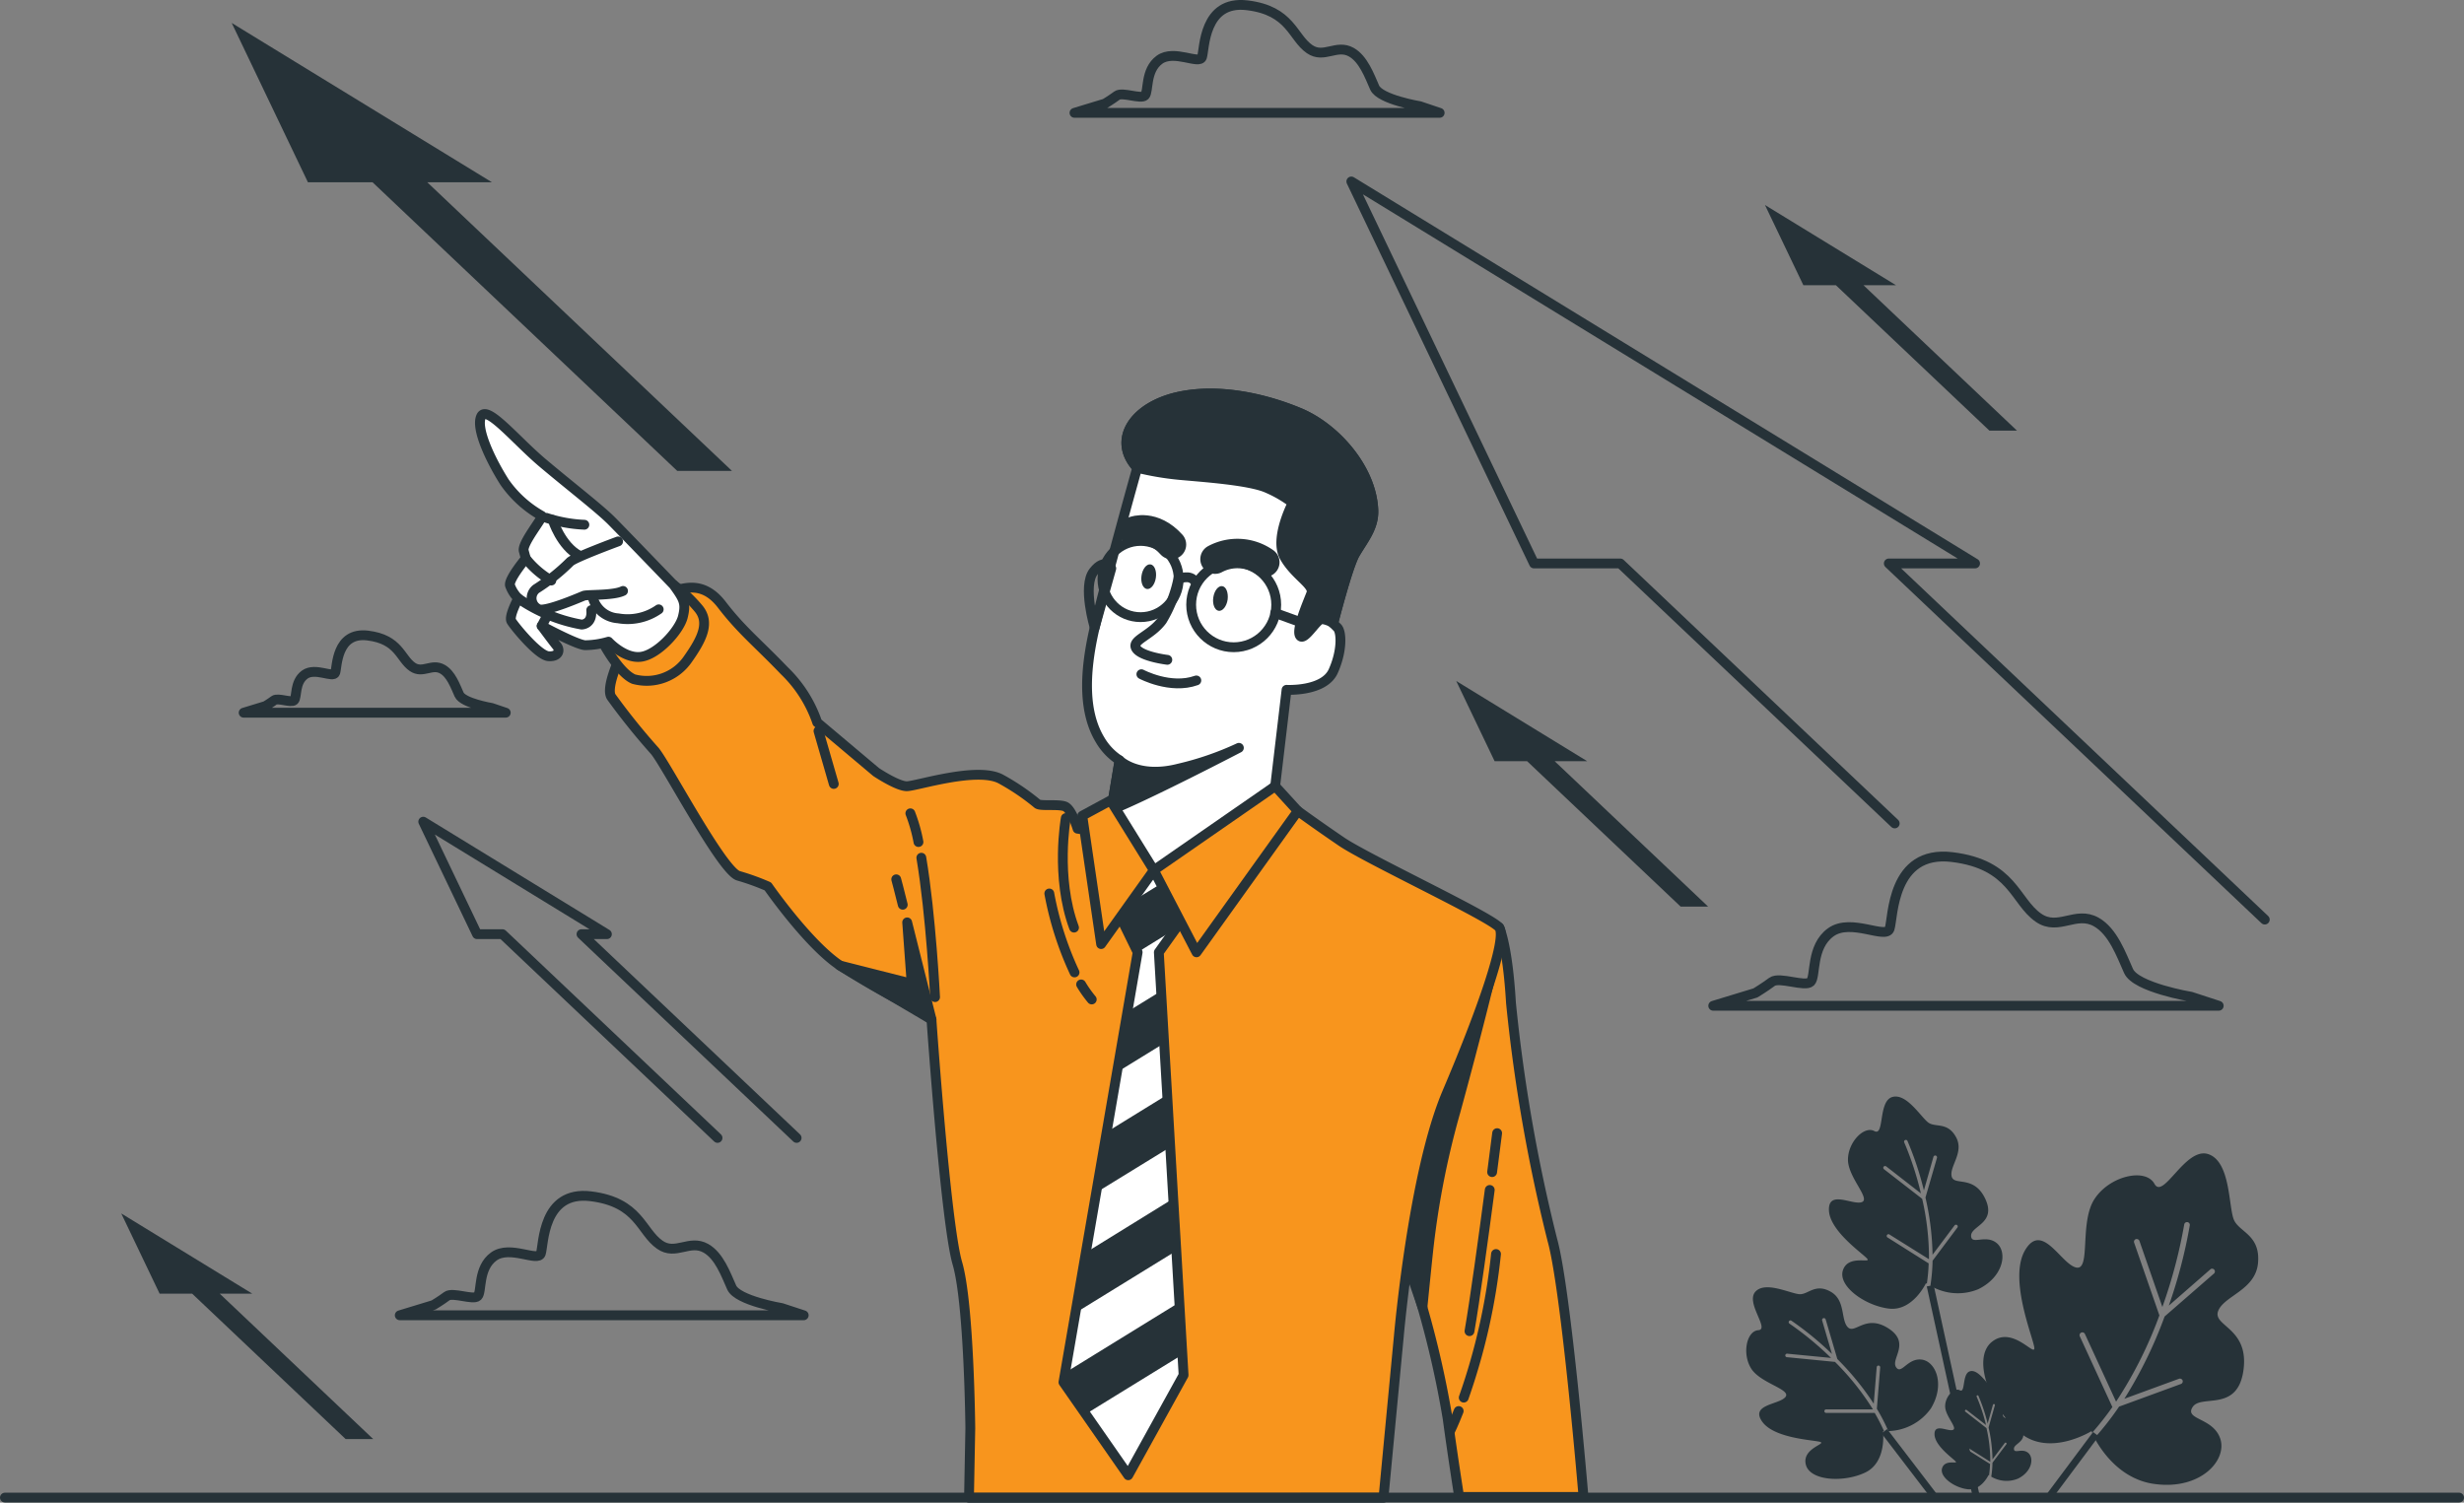 <svg xmlns="http://www.w3.org/2000/svg" width="251" height="153.071" viewBox="0 0 251 153.071"><rect x="0" y="0" width="251" height="153.071" fill="#808080" stroke="none"/><g transform="translate(-37.28 -44.018)"><g transform="translate(62.105 44.517)"><path d="M568.766,299.247s-5.614-.935-6.365-2.619-1.595-4.037-3.291-4.993c-2.089-1.18-3.864.963-5.885-.437-2.432-1.685-2.619-5.43-8.8-6.177s-5.989,6.177-6.365,7.3-3.929-1.126-5.989.361-1.5,4.5-2.06,5.051-3.182-.559-3.933,0-1.685,1.126-1.685,1.126l-4.3,1.31h51.494Z" transform="translate(-370.397 -198.21)" fill="none" stroke="#263238" stroke-linecap="round" stroke-linejoin="round" stroke-width="1"/><path d="M374.951,54.833s-4.063-.675-4.6-1.891-1.155-2.919-2.378-3.608c-1.512-.851-2.793.7-4.254-.314-1.757-1.216-1.894-3.922-6.357-4.463s-4.33,4.463-4.6,5.275-2.843-.812-4.33.271-1.082,3.247-1.49,3.651-2.3-.4-2.84,0-1.216.812-1.216.812l-3.114.949h37.2Z" transform="translate(-255.143 -44.517)" fill="none" stroke="#263238" stroke-linecap="round" stroke-linejoin="round" stroke-width="1"/><path d="M130.445,229.883s-2.908-.483-3.3-1.357-.826-2.1-1.707-2.591c-1.082-.61-2,.5-3.049-.224-1.263-.877-1.36-2.814-4.564-3.2s-3.1,3.2-3.3,3.785-2.039-.581-3.107.195-.776,2.327-1.082,2.619-1.649-.292-2.039,0-.873.581-.873.581l-2.23.682h26.7Z" transform="translate(-105.2 -158.269)" fill="none" stroke="#263238" stroke-linecap="round" stroke-linejoin="round" stroke-width="1"/><path d="M188.165,392.194s-4.488-.747-5.091-2.093-1.274-3.229-2.63-3.994c-1.671-.942-3.088.769-4.69-.361-1.945-1.349-2.1-4.33-7.036-4.939s-4.788,4.939-5.087,5.834-3.143-.895-4.791.3-1.194,3.608-1.645,4.045-2.544-.451-3.143,0-1.346.895-1.346.895l-3.446,1.05h41.15Z" transform="translate(-133.363 -259.443)" fill="none" stroke="#263238" stroke-linecap="round" stroke-linejoin="round" stroke-width="1"/></g><g transform="translate(49.632 46.354)"><path d="M510.971,169.561l-38.3-36.279h8.789L417.92,94.37l18.61,38.913h8.789l27.955,26.483" transform="translate(-292.617 -78.22)" fill="none" stroke="#263238" stroke-linecap="round" stroke-linejoin="round" stroke-width="1"/><path d="M193.926,307.346l-21.915-20.757H174.6L155.89,275.13l5.481,11.459h2.587l21.912,20.757" transform="translate(-125.128 -193.762)" fill="none" stroke="#263238" stroke-linecap="round" stroke-linejoin="round" stroke-width="1"/><path d="M548.06,109.192l-13.35-8.172,3.911,8.172h3.316L557.57,124h2.807l-15.634-14.811Z" transform="translate(-367.269 -82.471)" fill="#263238"/><path d="M460.886,243.582,447.54,235.41l3.911,8.172h3.312L470.4,258.393H473.2L457.57,243.582Z" transform="translate(-311.55 -168.373)" fill="#263238"/><path d="M83.976,393.912,70.63,385.74l3.907,8.172h3.316l15.634,14.811h2.807L80.66,393.912Z" transform="translate(-70.63 -264.463)" fill="#263238"/><path d="M128.315,65.839,101.81,49.61l7.764,16.229h6.581L147.2,95.248h5.574L121.73,65.839Z" transform="translate(-90.56 -49.61)" fill="#263238"/></g><g transform="translate(215.169 155.722)"><path d="M547.28,413.955c-1.443-.17-2.064,1.609-2.6.758s1.53-2.464-.783-3.944-3.4.642-4.128-.115-.206-2.738-1.732-3.608-2.244.213-3.089.249-3.511-1.4-4.575-.271,1.483,3.853.285,3.936-1.678,2.41-.722,3.918,4.1,2.1,3.485,2.886-3.608.74-2.378,2.5,5.343,1.876,5.935,2.085-1.9.664-1.479,2.313,3.85,1.851,6.058.794,1.8-4.2,1.8-4.2h.112a19.387,19.387,0,0,0-.956-1.869h-4.947a.18.18,0,1,1,0-.361h4.766a26.543,26.543,0,0,0-3.864-4.835l-4.9-.48a.177.177,0,0,1-.162-.195.18.18,0,0,1,.195-.162l4.467.433a32.332,32.332,0,0,0-4.218-3.482.18.18,0,1,1,.195-.3,32.2,32.2,0,0,1,4.113,3.374l-1-3.413a.187.187,0,1,1,.361-.1l1.187,4.034a27.8,27.8,0,0,1,3.709,4.55l.3-3.72a.188.188,0,0,1,.195-.166.18.18,0,0,1,.162.195l-.339,4.207a18.764,18.764,0,0,1,1.169,2.273,5.486,5.486,0,0,0,4.33-2.3C549.727,416.481,548.72,414.117,547.28,413.955Z" transform="translate(-529.432 -387.159)" fill="#263238"/><path d="M569.846,367.655c-1.129-.916-2.6.256-2.6-.75s2.609-1.266,1.443-3.752-3.211-1.266-3.428-2.3,1.288-2.428.458-3.969-2.01-1.014-2.746-1.443-2.223-3.056-3.723-2.67-.8,4.052-1.855,3.482-2.71,1.144-2.692,2.937,2.342,3.969,1.407,4.3-3.435-1.292-3.345.844,3.518,4.438,3.907,4.932-1.963-.451-2.486,1.169,2.269,3.608,4.69,3.9,3.77-2.587,3.77-2.587l.09.058a17.69,17.69,0,0,0,.188-2.089H562.9l-4.185-2.641a.18.18,0,0,1,.195-.3l4.045,2.529a26.754,26.754,0,0,0-.693-6.152l-3.893-3.02a.184.184,0,0,1-.032-.256.2.2,0,0,1,.256-.032l3.539,2.753a32,32,0,0,0-1.7-5.2.181.181,0,0,1,.328-.152,32.49,32.49,0,0,1,1.678,5.051l.971-3.42a.187.187,0,1,1,.361.1l-1.173,4.045a27.755,27.755,0,0,1,.722,5.827l2.241-2.987a.184.184,0,0,1,.253-.036.18.18,0,0,1,.036.253l-2.526,3.377A18.961,18.961,0,0,1,563.1,372a5.445,5.445,0,0,0,4.874.361C570.568,371.1,570.972,368.568,569.846,367.655Z" transform="translate(-544.345 -352.733)" fill="#263238"/><path d="M592.116,438.567c-.628-.509-1.443.144-1.443-.415s1.443-.722.8-2.1-1.8-.722-1.916-1.284.722-1.353.256-2.219-1.122-.566-1.533-.8-1.238-1.707-2.075-1.49-.451,2.259-1.039,1.941-1.512.639-1.5,1.638,1.306,2.215.787,2.4-1.919-.722-1.869.473,1.963,2.479,2.165,2.753-1.082-.253-1.389.653,1.266,2.021,2.623,2.165,2.1-1.443,2.1-1.443l.054.032a10.512,10.512,0,0,0,.1-1.165h0l-2.334-1.472a.1.1,0,0,1,.108-.173l2.251,1.422a14.84,14.84,0,0,0-.386-3.431l-2.165-1.689a.1.1,0,0,1,0-.141.1.1,0,0,1,.141-.018l1.977,1.533a18.1,18.1,0,0,0-.953-2.886.1.1,0,0,1,.047-.134.1.1,0,0,1,.133.051,17.632,17.632,0,0,1,.938,2.818l.541-1.912a.1.1,0,0,1,.126-.069.1.1,0,0,1,.069.126l-.642,2.259a15.359,15.359,0,0,1,.4,3.247l1.252-1.667a.1.1,0,0,1,.162.123l-1.414,1.883a10.5,10.5,0,0,1-.126,1.422,3.049,3.049,0,0,0,2.724.2C592.521,440.49,592.744,439.08,592.116,438.567Z" transform="translate(-563.408 -402.275)" fill="#263238"/><path d="M620.49,397.864c-.722-2.194-3.695-1.916-2.818-3.247s4.575.585,5.174-3.745-3.182-4.474-2.576-6.036,3.817-2.114,4.059-4.9-1.8-3.1-2.414-4.294-.31-5.993-2.645-6.779-4.579,4.69-5.488,3.027-4.6-.823-6.134,1.58-.314,7.3-1.855,6.938-3.453-4.69-5.185-1.775.841,8.959.934,9.955-2.226-2.3-4.33-.6-.112,6.787,2.886,9.269,7.267-.18,7.267-.18l.069.159a29.254,29.254,0,0,0,2.064-2.619.179.179,0,0,1-.029-.043l-3.287-7.14a.287.287,0,1,1,.52-.242l3.168,6.884a42.469,42.469,0,0,0,4.413-8.789l-2.573-7.407a.281.281,0,0,1,.177-.361.3.3,0,0,1,.361.177l2.338,6.733a51.1,51.1,0,0,0,2.226-8.4.289.289,0,0,1,.325-.242.285.285,0,0,1,.242.325,50.947,50.947,0,0,1-2.136,8.179l4.261-3.72a.285.285,0,0,1,.361.433l-5.051,4.395a44.131,44.131,0,0,1-4.1,8.381l5.571-2.039a.289.289,0,0,1,.361.173.285.285,0,0,1-.17.361l-6.3,2.306a30.24,30.24,0,0,1-2.5,3.2c.722,1.36,2.7,4.265,6.184,4.69C618.47,403.073,621.2,400.054,620.49,397.864Z" transform="translate(-572.201 -362.993)" fill="#263238"/><path d="M614.412,454.138l4.665-6.249-.577-.429-4.99,6.678Z" transform="translate(-583.174 -413.282)" fill="#263238"/><path d="M585.814,427.593l-4.73-21.663-.7.152,4.694,21.511Z" transform="translate(-561.998 -386.736)" fill="#263238"/><path d="M573.527,453.6l-5.343-6.985-.574.437,5.008,6.549Z" transform="translate(-553.835 -412.739)" fill="#263238"/></g><g transform="translate(86.172 84.1)"><path d="M442.891,305s.848,1.707,1.2,7.685a167.285,167.285,0,0,0,4.221,24.174c1.407,5.051,3.168,26.151,3.168,26.151H438.814s-.7-4.456-1.173-7.974a100.145,100.145,0,0,0-2.58-11.376c-.585-2-1.642-5.744-1.642-5.744S433.835,320.547,442.891,305Z" transform="translate(-339.064 -250.6)" fill="#f8951d" stroke="#263238" stroke-linecap="round" stroke-linejoin="round" stroke-width="1"/><path d="M442.067,317.619s-1.245,5.192-3.5,13.436a85.858,85.858,0,0,0-2.821,14.566c-.112,1.017-.548,5.383-.548,5.383l-1.584-4.593s.336-10.727,1.353-15.244S442.3,316.49,442.3,316.49Z" transform="translate(-339.186 -257.945)" fill="#263238" stroke="#263238" stroke-linecap="round" stroke-linejoin="round" stroke-width="1"/><path d="M449.66,411.827a63.8,63.8,0,0,0,3.287-14.627" transform="translate(-349.445 -309.535)" fill="none" stroke="#263238" stroke-linecap="round" stroke-linejoin="round" stroke-width="1"/><path d="M445.77,443.6s.361-.722.888-2.064" transform="translate(-346.958 -337.877)" fill="none" stroke="#263238" stroke-linecap="round" stroke-linejoin="round" stroke-width="1"/><path d="M453.344,379.1c-.628,4.752-1.508,11.185-2.064,14.389" transform="translate(-350.48 -297.965)" fill="none" stroke="#263238" stroke-linecap="round" stroke-linejoin="round" stroke-width="1"/><path d="M458.182,363.07s-.206,1.616-.512,3.969" transform="translate(-354.565 -287.719)" fill="none" stroke="#263238" stroke-linecap="round" stroke-linejoin="round" stroke-width="1"/><path d="M257.929,233.844l-1.681-.238s-.6-2.042-1.321-2.28-2.4,0-2.757-.242a23.344,23.344,0,0,0-3.72-2.526c-2.4-1.321-8.638.722-9.6.722s-3.121-1.443-3.121-1.443l-6-5.051a13.233,13.233,0,0,0-3.359-5.279c-2.76-2.879-4.33-4.077-6.361-6.718s-4.2-1.678-6-.96-6.238,8.778-5.264,10.341a68.091,68.091,0,0,0,4.438,5.517c1.191,1.44,6.855,12.238,8.519,12.718a23.936,23.936,0,0,1,3,1.082s4.081,5.877,7.321,8.039a91.5,91.5,0,0,0,8.035,4.557l1.306.967s1.443,20.757,2.641,24.834,1.317,16.8,1.317,16.8l-.134,7.079H287.41l1.562-16.435s1.443-16.676,4.918-24.834,6.148-15.738,5.307-16.821-13.436-6.96-16.077-8.76-4.438-3.117-4.438-3.117l-18.834,1.082Z" transform="translate(-195.371 -189.269)" fill="#f8951d" stroke="#263238" stroke-linecap="round" stroke-linejoin="round" stroke-width="1"/><path d="M348.756,338.183l.123,2.089-5.639,10.2-4.333-6.224-2.266-3.251.166-.963,1.054-6.09,1.061-6.163,1.054-6.094,1.064-6.163,1.05-6.09,1.064-6.162L344.2,297.2l-.007-.018-2.067-4.236-.325-.664,4.319-3.446.87,1.118,2.37,3.045-1.277,1.786-1.725,2.414.231,3.951.31,5.318.31,5.253.31,5.315.307,5.257.314,5.315.307,5.257Z" transform="translate(-277.203 -240.271)" fill="#fff" stroke="#263238" stroke-linecap="round" stroke-linejoin="round" stroke-width="1"/><path d="M346.988,291.94l-4.864,2.991,2.067,4.247,3.889-2.4L349.358,295Zm-.4,11.185-3.435,2.114-1.064,6.163,4.81-2.959Zm.621,10.572-6.17,3.8-1.064,6.163,7.544-4.633Zm.617,10.572-8.89,5.491-1.082,6.163,10.279-6.328Zm.621,10.572-11.64,7.173-.166.963,2.266,3.247,9.85-6.061Z" transform="translate(-277.203 -242.253)" fill="#263238"/><line x2="1.559" y2="5.398" transform="translate(34.484 34.379)" fill="none" stroke="#263238" stroke-linecap="round" stroke-linejoin="round" stroke-width="1"/><path d="M290.094,293.991c-.361-1.465-.635-2.493-.664-2.591" transform="translate(-247.026 -241.907)" fill="none" stroke="#263238" stroke-linecap="round" stroke-linejoin="round" stroke-width="1"/><path d="M282.826,313.454s-1.425-5.7-2.482-9.9l.458,6.245-7.332-1.858Z" transform="translate(-236.825 -249.674)" fill="#263238" stroke="#263238" stroke-linecap="round" stroke-linejoin="round" stroke-width="1"/><path d="M294.246,275.7a16.234,16.234,0,0,0-.826-2.923" transform="translate(-249.577 -230.006)" fill="none" stroke="#263238" stroke-linecap="round" stroke-linejoin="round" stroke-width="1"/><path d="M297.926,299.508s-.415-8.331-1.4-14.2" transform="translate(-251.565 -238.015)" fill="none" stroke="#263238" stroke-linecap="round" stroke-linejoin="round" stroke-width="1"/><path d="M336.771,274.11s-1.082,6,.837,11.16" transform="translate(-277.092 -230.856)" fill="none" stroke="#263238" stroke-linecap="round" stroke-linejoin="round" stroke-width="1"/><path d="M341.63,321.08a11.946,11.946,0,0,0,1.082,1.53" transform="translate(-280.392 -260.879)" fill="none" stroke="#263238" stroke-linecap="round" stroke-linejoin="round" stroke-width="1"/><path d="M332.65,295.4a33.287,33.287,0,0,0,2.569,8.042" transform="translate(-274.652 -244.464)" fill="none" stroke="#263238" stroke-linecap="round" stroke-linejoin="round" stroke-width="1"/><path d="M207,214.4s1.562,2.886,3,3.478a5.084,5.084,0,0,0,5.517-2.039c1.44-2.039,2.28-3.72,1.082-5.159a15.719,15.719,0,0,0-2.526-2.4S208.306,209.6,207,214.4Z" transform="translate(-194.337 -188.777)" fill="#f8951d" stroke="#263238" stroke-linecap="round" stroke-linejoin="round" stroke-width="1"/><path d="M191.631,177.44s-5.026-5.217-6.289-6.494-4.348-3.648-7.083-5.96-5.683-5.964-6.242-4.69,1.05,4.561,2.385,6.664a11.4,11.4,0,0,0,3.788,3.438c.213.141-2.035,2.8-1.826,3.576l.209.772s-1.753,2.1-1.613,2.735a3.51,3.51,0,0,0,.844,1.331s-.985,1.826-.7,2.316,2.735,3.507,3.788,3.576,1.191-.631.841-1.05-1.541-2.035-1.541-2.035,3.507,1.894,4.416,1.963a8.807,8.807,0,0,0,2.385-.361s1.613,1.753,3.3,1.544,3.929-2.666,4.279-4.07S192.659,178.869,191.631,177.44Z" transform="translate(-171.904 -157.937)" fill="#fff" stroke="#263238" stroke-linecap="round" stroke-linejoin="round" stroke-width="1"/><path d="M195.277,196s-4.557,1.681-4.907,2.1a20.166,20.166,0,0,1-3.438,2.735,1.209,1.209,0,0,0,.361,2.1c.924.137,4.138-1.259,4.488-1.4s3.016,0,4-.491" transform="translate(-181.207 -180.928)" fill="none" stroke="#263238" stroke-linecap="round" stroke-linejoin="round" stroke-width="1"/><path d="M203.71,211.71a2.859,2.859,0,0,0,2.594,2.165,5.527,5.527,0,0,0,4.138-.913" transform="translate(-192.234 -190.97)" fill="none" stroke="#263238" stroke-linecap="round" stroke-linejoin="round" stroke-width="1"/><path d="M190.69,189.35a14.257,14.257,0,0,0,3.857.7" transform="translate(-183.912 -176.677)" fill="none" stroke="#263238" stroke-linecap="round" stroke-linejoin="round" stroke-width="1"/><path d="M192.44,189.93s.841,2.666,2.735,3.648" transform="translate(-185.03 -177.048)" fill="none" stroke="#263238" stroke-linecap="round" stroke-linejoin="round" stroke-width="1"/><path d="M184.85,200.82a9.1,9.1,0,0,0,2.6,2.244" transform="translate(-180.179 -184.009)" fill="none" stroke="#263238" stroke-linecap="round" stroke-linejoin="round" stroke-width="1"/><path d="M182.72,212.09a16.422,16.422,0,0,0,6.451,2.666s1.122,0,.981-1.472" transform="translate(-178.817 -191.213)" fill="none" stroke="#263238" stroke-linecap="round" stroke-linejoin="round" stroke-width="1"/><line x1="0.559" y2="1.054" transform="translate(6.287 22.631)" fill="none" stroke="#263238" stroke-linecap="round" stroke-linejoin="round" stroke-width="1"/><path d="M348.418,161.81s-3.168,11.308-4.33,16.272-1.057,8.771.527,11.412a6.2,6.2,0,0,0,2.006,2.114l-.844,5.073s3.171,5.387,4.33,6.134,12.361-8.558,12.361-8.558l1.162-9.828s3.806.213,4.755-1.9.848-4.016.422-4.438l-.422-.422s1.479-5.809,2.219-7.079c.837-1.443,1.934-2.681,1.869-4.441-.159-4.171-3.8-8.385-7.534-9.937-3.644-1.519-8.169-2.468-12.087-1.681C348.1,155.471,345.777,158.96,348.418,161.81Z" transform="translate(-281.465 -154.239)" fill="#fff" stroke="#263238" stroke-linecap="round" stroke-linejoin="round" stroke-width="1"/><path d="M372.034,156.19c-3.644-1.519-8.169-2.468-12.087-1.681-4.755.949-7.079,4.438-4.438,7.288a29.659,29.659,0,0,0,4.229.722c2.219.213,7.288.53,9.085,1.375a12.223,12.223,0,0,1,2.526,1.479s-1.9,3.608-.844,5.5,3.063,2.854,2.746,3.7-1.584,3.7-1.162,4.33,1.692-1.692,2.219-1.692a2.594,2.594,0,0,1,1.162.422s1.479-5.809,2.219-7.079c.837-1.443,1.934-2.681,1.869-4.441C379.408,161.956,375.764,157.753,372.034,156.19Z" transform="translate(-288.556 -154.226)" fill="#263238" stroke="#263238" stroke-linecap="round" stroke-linejoin="round" stroke-width="1"/><path d="M360.1,203.836c-.1.693-.512,1.205-.916,1.144s-.649-.667-.545-1.36.512-1.205.916-1.147S360.2,203.143,360.1,203.836Z" transform="translate(-291.248 -185.062)" fill="#263238"/><path d="M380.368,209.986c-.1.693-.512,1.205-.916,1.147s-.649-.671-.545-1.364.509-1.205.913-1.147S380.451,209.293,380.368,209.986Z" transform="translate(-304.204 -188.993)" fill="#263238"/><path d="M361.36,206a13.252,13.252,0,0,1-1.692,4.438c-1.162,1.584-3.168,2.01-2.641,2.854s3.171,1.162,3.171,1.162" transform="translate(-290.179 -187.32)" fill="none" stroke="#263238" stroke-linecap="round" stroke-linejoin="round" stroke-width="1"/><path d="M358.64,233.49s2.959,1.584,5.6.635" transform="translate(-291.265 -204.891)" fill="none" stroke="#263238" stroke-linecap="round" stroke-linejoin="round" stroke-width="1"/><path d="M363.14,254.28a30.911,30.911,0,0,1-6.134,2.114c-4.128,1.057-6.025-.844-6.025-.844l-.841,5.051C354.177,258.952,363.14,254.28,363.14,254.28Z" transform="translate(-285.832 -218.18)" fill="#263238" stroke="#263238" stroke-linecap="round" stroke-linejoin="round" stroke-width="1"/><path d="M346.081,202.852s-.635-1.162-1.8.318.108,5.7.108,5.7Z" transform="translate(-281.769 -185.03)" fill="none" stroke="#263238" stroke-linecap="round" stroke-linejoin="round" stroke-width="1"/><path d="M356.59,192.858s1.905-.74,3.806,1.371" transform="translate(-289.955 -178.839)" fill="none" stroke="#263238" stroke-linecap="round" stroke-linejoin="round" stroke-width="3"/><path d="M379.44,199.988a4.828,4.828,0,0,1,5.069.318" transform="translate(-304.56 -183.112)" fill="none" stroke="#263238" stroke-linecap="round" stroke-linejoin="round" stroke-width="3"/><circle cx="4.333" cy="4.333" r="4.333" transform="translate(72.448 17.186)" fill="none" stroke="#263238" stroke-linecap="round" stroke-linejoin="round" stroke-width="1"/><circle cx="3.882" cy="3.882" r="3.882" transform="translate(63.413 15.022)" fill="none" stroke="#263238" stroke-linecap="round" stroke-linejoin="round" stroke-width="1"/><path d="M369.19,206.3s1.162-.556,1.689.292" transform="translate(-298.009 -187.4)" fill="none" stroke="#263238" stroke-linecap="round" stroke-linejoin="round" stroke-width="1"/><line x2="3.806" y2="1.375" transform="translate(81.006 22.364)" fill="none" stroke="#263238" stroke-linecap="round" stroke-linejoin="round" stroke-width="1"/><path d="M349.248,276.241l-5.369,7.523-1.919-13.076,2.879-1.559Z" transform="translate(-280.603 -227.672)" fill="#f8951d" stroke="#263238" stroke-linecap="round" stroke-linejoin="round" stroke-width="1"/><path d="M362.16,273.678l4.348,8.363,10.319-14.4-2.306-2.526Z" transform="translate(-293.515 -225.109)" fill="#f8951d" stroke="#263238" stroke-linecap="round" stroke-linejoin="round" stroke-width="1"/></g><g transform="translate(37.78 196.578)"><line x2="250" fill="none" stroke="#263238" stroke-linecap="round" stroke-linejoin="round" stroke-width="1"/></g></g></svg>